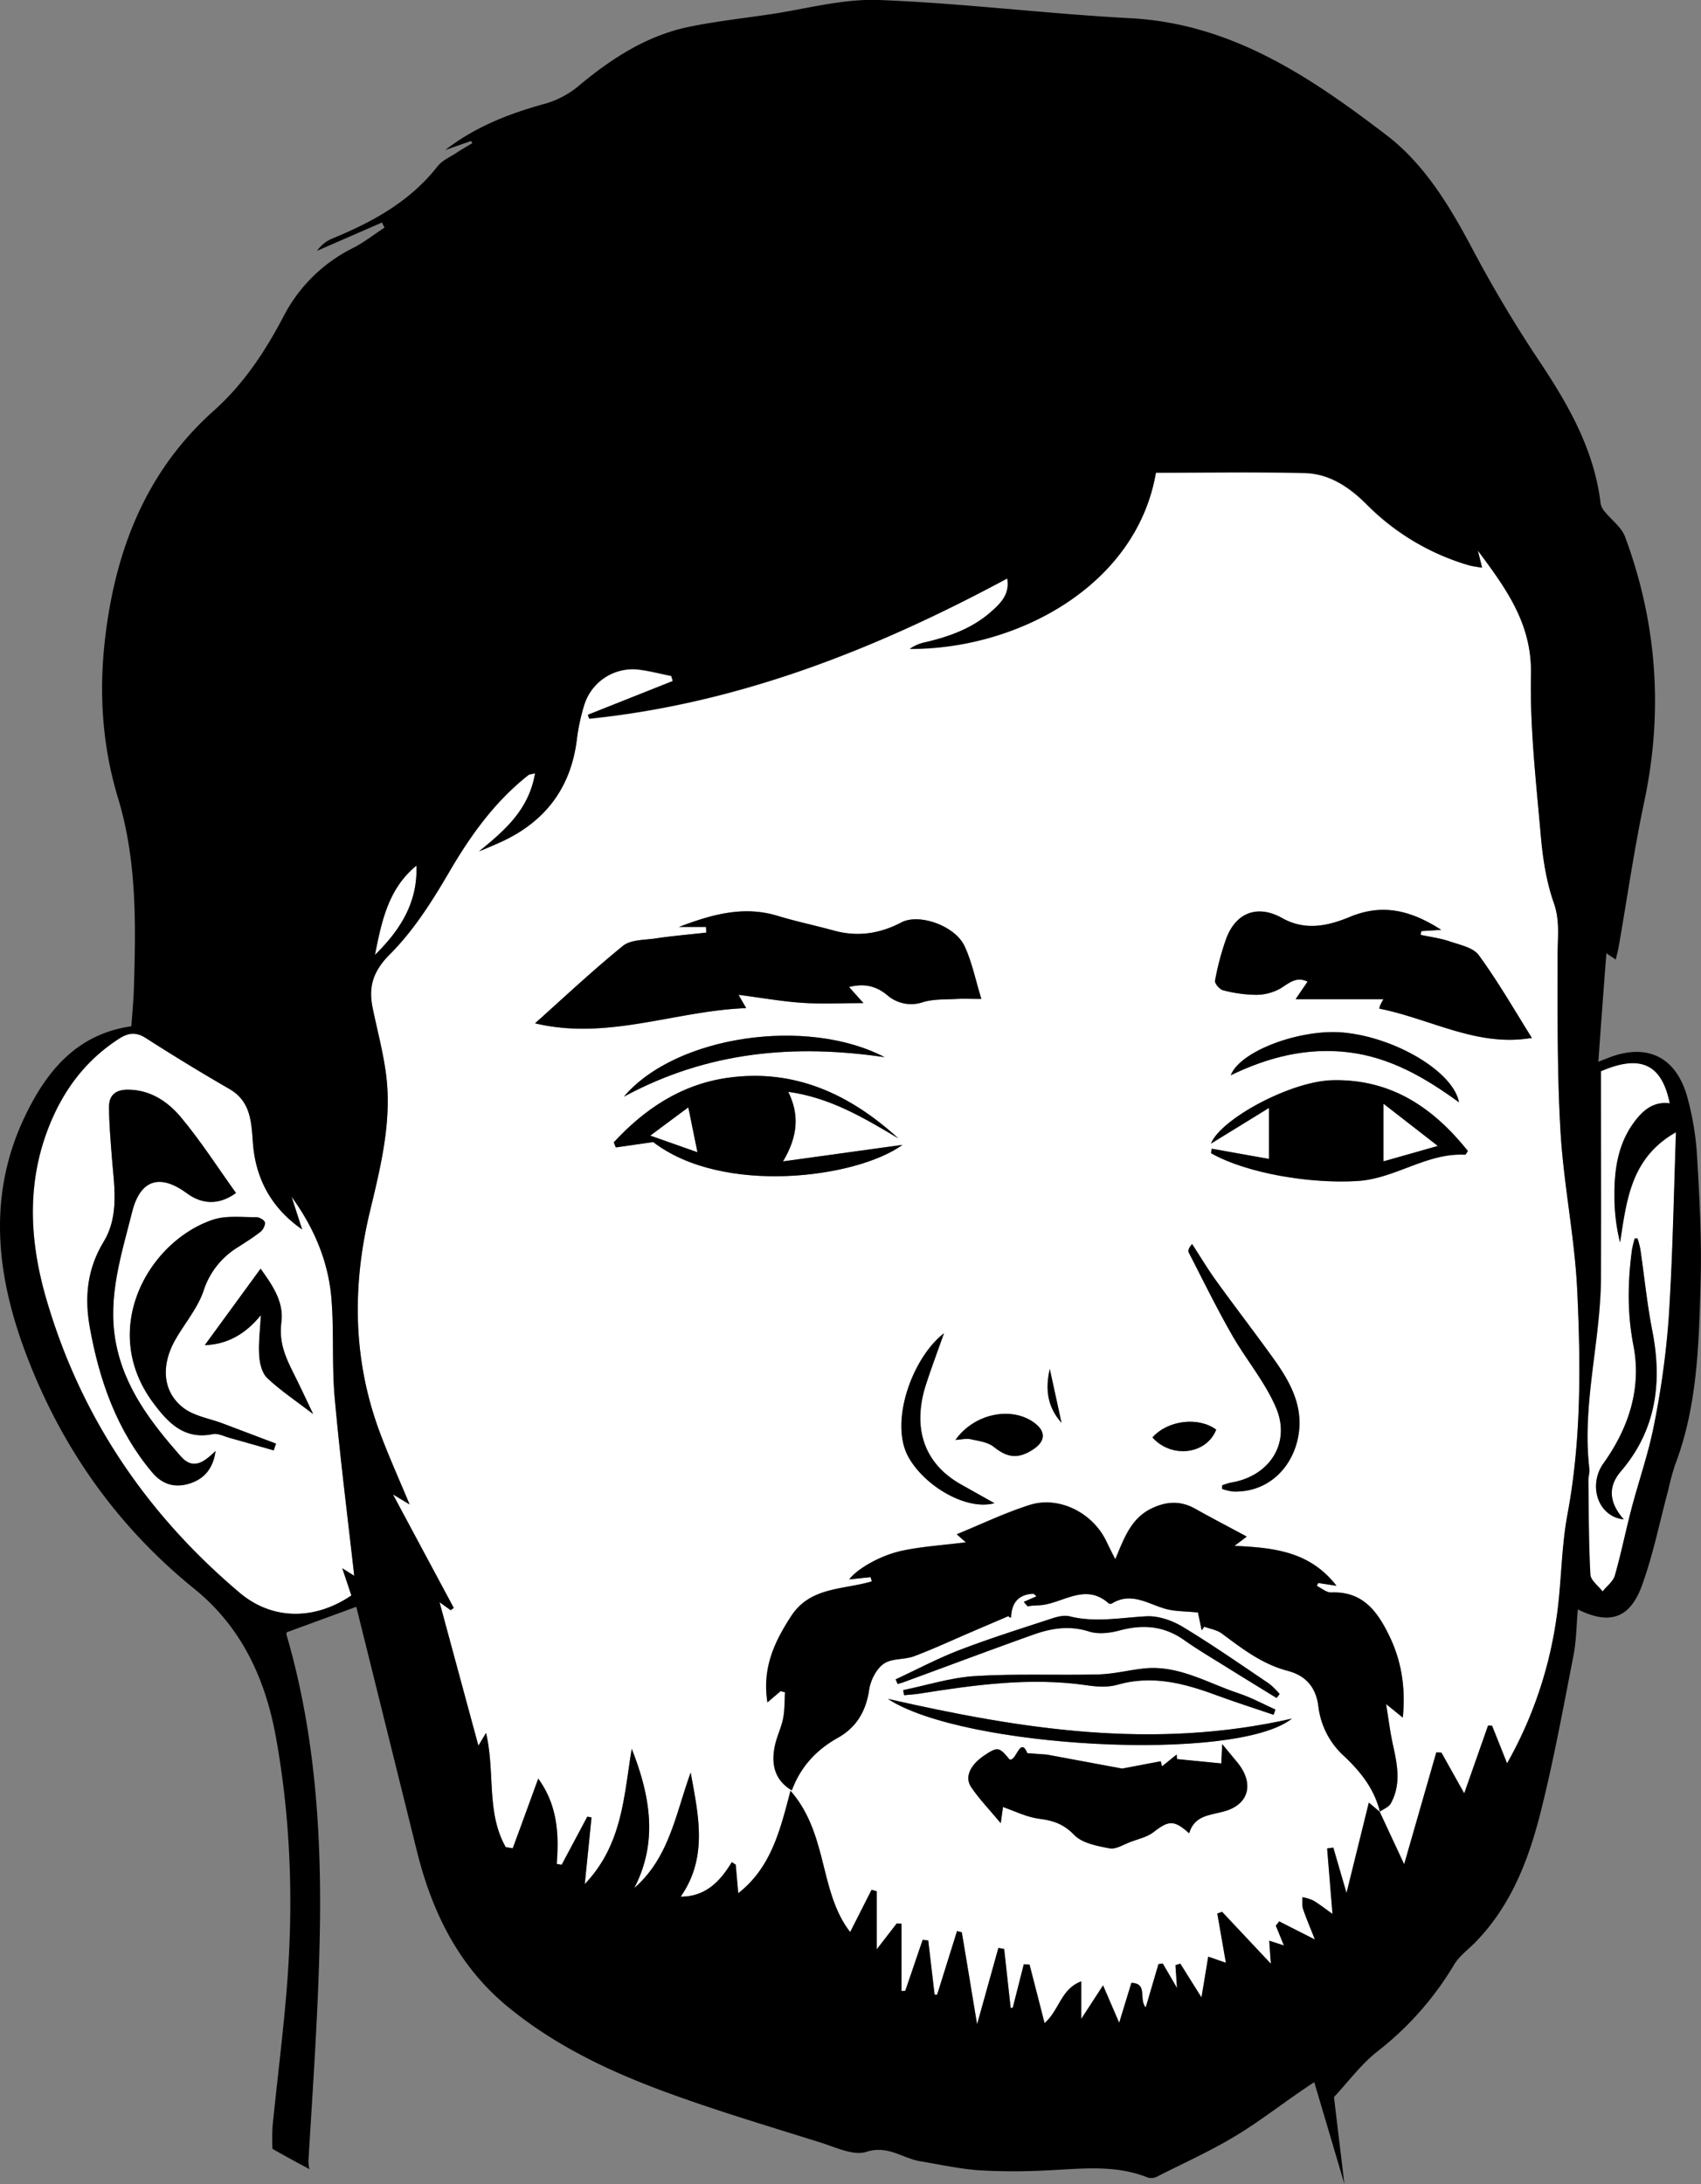 <svg xmlns="http://www.w3.org/2000/svg" viewBox="0 0 667.23 856.85"><rect x="0" y="0" width="667.23" height="856.85" fill="#808080" stroke="none"/><defs><style>.cls-1{fill:#fff;}</style></defs><title>Kratinjay</title><g id="Layer_2" data-name="Layer 2"><g id="Kratinjay"><path class="cls-1" d="M618.69,506.18c-1-20.78-5.32-41.38-6.54-62.16-1.37-23.17-1.15-46.45-1.14-69.68,0-6.8.94-13.21-1.5-20.14-3-8.47-4.37-17.71-5.14-26.74-1.83-21-4.27-42-3.82-63,.42-20-10.06-33.93-20.84-48.47.49,1.95,1,3.89,1.66,6.73-2.25-.42-3.83-.58-5.35-1a93.28,93.28,0,0,1-40.19-23.95c-6.7-6.66-14.44-11.84-24-12.09-19.45-.49-38.92-.14-58.47-.14-7.59,44.22-54.22,69.29-96.54,69.11a16.07,16.07,0,0,1,5.29-2.41c9.64-2.2,18.86-5.4,26.41-12,3.79-3.33,7.64-7,6.51-13.21-51.69,27.8-105.34,49-163.93,55-.19-.5-.39-1-.58-1.51l33.33-13.26-.61-2c-4.34-.86-8.63-2-13-2.52a19.94,19.94,0,0,0-21.15,14,79.13,79.13,0,0,0-2.91,13.7c-2.42,19-12.56,32.13-29.83,40-2.82,1.28-5.69,2.45-8.54,3.67,10.22-8.27,19.63-16.41,22-30.65-1.44.37-2.16.36-2.61.71C194,314.57,184.45,327.91,176,342.46c-6.58,11.3-13.82,22.69-23,31.86-6.71,6.73-8.54,12.81-6.82,21.21,1.93,9.35,4.54,18.65,5.49,28.11,1.77,17.65-2.52,34.75-6.6,51.76-7,29.37-6.66,58.33,4,86.79,3.53,9.41,7.68,18.59,11.58,28l-6.53-3.92L178,630.76l-1.2.92-4.37-3.14c5.13,18.95,10.35,38.21,15.24,56.28.33-.58,1.48-2.51,3-5,3.63,15.58,0,31.25,7.72,44.8.92.14,1.84.3,2.75.46,3.24-8.88,6.47-17.77,10-27.33,7.52,10.32,8.18,21.67,7.25,33.44l1.93.37,10.06-18.88,1.66.29c-.84,8.29-1.69,16.56-2.65,26.15,14.88-15.59,15.33-34.73,18.43-53.07,7.12,18.2,10.46,36.25,1,54.6,13.75-11.89,16.28-29.34,22.12-45.29,3,16.67,6.89,33.14-3.92,48.69,9.73,0,15.43-5.88,20.07-13.52l1.53,1c.3,3.41.62,6.82,1,11.2,12.8-10,16.35-24.34,20.49-40.19,14.87,17,11.14,39.61,23.41,55.42l8.4-16.58,2,.59v22.8l7.87-10.19,1.86.13V781l1.48-.07q3.39-10,6.82-20l2.18.22q1.25,10.61,2.49,21.24l1,.07,7.82-25,1.86.5c2,11.79,3.92,23.59,6,36.12,2.91-10.42,5.63-20.22,8.36-30l2.26.43q1.28,11.58,2.56,23.17l.82-.16,4.32-17,2.26.12c1.93,7.52,3.86,15,5.88,22.94,5.79-5,6.46-13.47,14.41-16.37v14.7l8.54-13.13c2.42,5.62,4.16,9.68,6.33,14.68l4.83-15.63c6.54.13,2.78,6.37,5.63,9.63,1.79-6.08,3.37-11.53,5-17l1.67-.23c1.79,3.08,3.57,6.15,5.61,9.64-.23-3.37-.42-6.21-.61-9l1.89-.58c2.68,4.28,5.36,8.54,8.31,13.24,1-5.76,1.77-10.65,2.65-16l6.93,2.42c-1.24-7.12-2.31-13.23-3.37-19.34l1.86-.66,19.16,20.39c-.32-4.34-.48-6.7-.65-9.06l5.76,1.87c-1.07-2.58-2.12-5.19-3.18-7.78l1.33-1.66c4.44,2.26,8.89,4.51,14,7.1-1.79-4.55-3.39-8.23-4.65-12-.48-1.4-.2-3.05-.26-4.6a17.91,17.91,0,0,1,4.27,1.31c2.48,1.5,4.78,3.31,7.54,5.27-.73-9-1.43-17.33-2.1-25.71l2.41-.33c1.61,5.59,3.24,11.17,5.19,17.82,3.11-12.58,5.92-24,8.76-35.46l4.24,3.59,9.61,20.6,12.61-43.9,2,.09,8.95,16q4.69-13.36,9.35-26.6l1.56.06c1.87,4.68,3.75,9.37,5.89,14.77a161.75,161.75,0,0,0,19.22-55.81c2.18-13.82,1.9-28.05,4.47-41.77C620.28,564.94,620.08,535.53,618.69,506.18ZM467.6,488c3.14,4.81,6.1,9.77,9.47,14.44,7.33,10.16,15,20.12,22.29,30.27,6.05,8.36,11.25,17.28,10.26,28.08-1.25,13.47-11.3,24.93-26.11,24.28a22.59,22.59,0,0,1-4.14-1c0-.48,0-1,0-1.41a23.11,23.11,0,0,1,3.43-1.1c15.06-2.42,23.7-15.36,17.77-29.35-4.34-10.22-11.86-19-17.41-28.79-6-10.5-11.31-21.37-16.84-32.13C465.91,490.62,466.32,489.49,467.6,488ZM477,560.82c-3.78,9.74-17.49,11.43-25,3.05C458,557.12,470.11,555.63,477,560.82ZM411.78,537c1.48,6.8,3,13.62,4.61,21.14C410.54,551.6,410.09,544.44,411.78,537Zm-6.63,20.73c5.2,3.52,5.19,7.54,0,10.92-5.92,3.83-10.12,3.13-15.36-1.1-2.33-1.87-6-2.31-9.11-3-1.63-.36-3.43.14-5.86.29C382,554.64,396.22,551.67,405.15,557.72Zm-28.07,24.63c4.21,2.35,8.39,4.71,13,7.28-10.92,3-27.35-6.61-33.75-18.13-7.49-13.49,1.43-38.79,14-48.54-2.72,7.69-5,13.76-7,19.91C357.9,559.22,361.74,573.8,377.08,582.35ZM209.89,401.44c11.07-9.87,22.41-20.58,34.48-30.37,3-2.46,8.37-2.28,12.71-2.91,6.63-1,13.3-1.54,20-2.29,0-.75-.07-1.5-.12-2.25H266.32c12.58-4.78,25.17-8.47,38.66-4.37,7.32,2.23,14.84,3.79,22.23,5.82,9.28,2.55,18,1.17,26.4-3.24,6.9-3.62,21,1.28,24.75,9.32,2.9,6.21,4.25,13.13,6.58,20.71-4.24,0-6.89-.13-9.52,0-4.45.26-9.11,0-13.29,1.22a14.26,14.26,0,0,1-14.24-2.82c-4.12-3.34-8.72-4.65-14.83-3.07l5.63,6.3c-8.75,0-16.43.4-24-.1-7.78-.52-15.49-1.9-25-3.14l3,5.22C264.92,396.51,238.32,408.26,209.89,401.44ZM347,414.7c-35.14-5.14-69.11-2.44-102.3,15.5C265.15,406.14,316.68,398.83,347,414.7ZM256.22,448l-14.67,2.13-.78-2c12.13-13.16,26.6-22.81,44.83-25.33,26.18-3.63,47.85,6.53,66.77,23.77-13.33-7.92-26.66-16-43.16-18.24,4.48,9.16,3.67,17.62-2.07,27.28L354,449.1C336,462.16,283.48,469,256.22,448ZM480.11,710.61c-5.68,1.56-11.58,1.56-13.66,8.56-6-5.36-8.05-5-14-.42-2.48,1.95-6,2.67-9,3.82-2.71,1-5.71,3-8.21,2.52-4.87-.92-10.75-2-13.9-5.27-4.12-4.28-8.2-5.63-13.67-6.33-4.94-.63-9.64-3.05-14.24-4.61-.1.76-.39,2.82-.88,6.34-4.61-5.55-8.53-9.57-11.61-14.16-2.69-4-.33-8.78,5.37-12.56,5-3.31,5.69-3.18,9.67,1.71,2.71.94,4.15-9.31,7-2.49l7.65.56,29.54,5.49,15.13-2.88c.17.68.33,1.37.49,2l5.75-4.63c0,.59.09,1.18.14,1.77l17.38,1.71c.09-1.77.17-3.73.35-7.58,2.78,3.36,4.32,5.22,5.85,7.07C492,699.43,490.14,707.86,480.11,710.61ZM348.26,666.42c51.8,11.77,103.76,20.19,158.49,7.75C484.93,691.55,377.69,685.79,348.26,666.42Zm132.3-12.81c-5.4-3.37-10.91-6.61-16.11-10.29-7.94-5.62-16.31-6.18-25.48-3.69-3.73,1-8.24,1.48-11.8.36-7.67-2.45-14.8-1.28-21.87,1.25-17,6.07-33.93,12.42-50.91,18.66-.73.26-1.51.46-2.26.69l-.82-1.83c8.39-3.89,16.58-8.26,25.2-11.56,11.89-4.55,24-8.37,36.15-12.35,2.18-.71,4.77-1.35,6.87-.84,10.12,2.56,20.07.52,30.16,0,4.67-.23,10,1.6,14.14,4.08,11.61,7,22.75,14.78,34,22.35a31.33,31.33,0,0,1,4.12,4.06l-1.21,1.56C494,661.93,487.27,657.81,480.57,653.61Zm19.7,17-.69,2.06c-7.56-2.58-15.2-5-22.69-7.77-12.55-4.64-25.09-7.91-38.62-4-3.72,1.07-8.08.76-12,.19-22.06-3.2-43.77-.17-65.47,3.26-2,.32-4.09.43-6.14.63l-.39-2c9.39-1.92,18.7-4.93,28.17-5.5,16.11-1,32.31-.23,48.46-.65,5.89-.16,11.76-1.67,17.65-2.32,13.66-1.51,25.11,5.69,37.33,9.74C490.81,665.9,495.47,668.45,500.27,670.6Zm50,3.1-6.54-5.3c1,6.31,1.63,11.21,2.68,16,1.71,7.8,3.29,15.56-.85,23a2.7,2.7,0,0,1-.29.42,3.16,3.16,0,0,1-.29.33,16.68,16.68,0,0,1-3.14,2.06l-.58.37h0c-.24-1-.52-1.89-.84-2.8,0-.14-.09-.29-.14-.43q-.32-.91-.69-1.77c-.17-.45-.37-.89-.58-1.33s-.37-.81-.58-1.2l-.26-.5q-.76-1.4-1.6-2.77l-.78-1.17-.73-1-.75-1c-.26-.33-.52-.66-.79-1s-.45-.58-.69-.85l-.73-.85c-.45-.5-.91-1-1.37-1.51s-1.2-1.25-1.82-1.87c-.85-.84-1.71-1.67-2.61-2.49a31.27,31.27,0,0,1-9.12-18.14c-.91-8.54-5.5-12.72-12.13-14.47-10.1-2.67-17.81-8.7-25.84-14.65-1.9-1.41-4.55-1.8-6.87-2.67l-1,1.43c-.62-2.94-1.22-5.88-1.46-7-5-.5-8.92-.4-12.51-1.37-7-1.89-13.57-6.87-21.24-2.18a1.34,1.34,0,0,1-1.24,0c-9.65-8.66-18.82.81-28.23.76a34.3,34.3,0,0,0-3.65.36l-1.46-1.74,5-2.19c-.79-.63-1.07-1-1.31-1-5.66.27-8.39,3.41-8.65,8.93,0,.4-.26.78-1.07-.16l-13,5.56c-8,3.41-15.82,7.07-23.92,10.14-3.86,1.47-8.89.76-12,3-2.93,2-5.17,6.48-5.72,10.17-1.25,8.44-5,14.8-12.33,18.89-8.46,4.73-14.61,11.44-18,20.6-6.3-3.75-8.43-9.7-6.56-17.94.81-3.52,2.48-6.84,3.16-10.37.65-3.3.52-6.77.73-10.16l-1.73-.48L301,667.76c-2.13-13.47,2.74-23.76,9.35-33.9,7.52-11.53,20.53-10.23,31.6-13.57-.16-.55-.33-1.1-.49-1.66l-8.37.88c3-4,12.09-9.47,21.05-11.31,7.88-1.63,16-2.13,24.67-3.23-1.41-1.25-2.56-2.29-3.56-3.16,9.55-3.9,18.83-8.39,28.56-11.48,11.63-3.7,24.91,3.11,30.19,14.35,1,2.06,2,4.08,3.44,6.93,3.49-8.29,6.17-16.09,14.37-20,5.86-2.78,11.35-3,17.06.22,6.53,3.66,13.18,7.12,20.16,10.88l-4.81,3.63c15.17.75,29.39,2,40,15.65l-7.19-1.08c-.17.39-.36.76-.53,1.15,1.89.91,3.82,2.65,5.66,2.58,12.39-.53,18.16,7.46,22.8,17.07S551.45,661.68,550.28,673.7ZM574.76,453c-15.07-.84-27.36,9.37-42.16,10.3-18.26,1.17-43.39-2.93-57.51-10.89.09-.59.17-1.18.24-1.77l22.46,4v-20c-7.64,4.71-14.84,9.14-22.75,14,3.7-9.6,31.33-24.57,47.85-24.88,23-.43,39.35,10.88,52.92,27.81C575.24,452.36,575,453,574.76,453Zm-92-31.22c3.7-9.64,27.55-18.29,44.15-16.76,20.29,1.89,43.1,15.26,45.39,27.39-13.41-9.77-27.12-17.68-43.34-19.63S497.76,414.55,482.79,421.79Zm117.88-14.61c-21.25,3.62-39.5-7.51-59.58-11.5a0,0,0,0,1,0,0,5.35,5.35,0,0,1,.29-1.27,25.51,25.51,0,0,1,1.3-2.45H508.22c1.8-2.67,3.13-4.6,4.68-6.89-4.5-2.16-7.26.62-10.65,2.68a19.52,19.52,0,0,1-9.6,2.49,53,53,0,0,1-12.9-1.79c-1.34-.32-3.36-2.69-3.16-3.75A105.44,105.44,0,0,1,481,368.17c3.88-10.37,12.48-13.39,22-8,9,5,17.94,3.07,26.54-.52,12.38-5.14,23.47-2.81,35.75,5.12l-7.8.49-.3,1.47c3.79.82,7.68,1.3,11.33,2.54,4,1.4,9.31,2.42,11.51,5.45,7.48,10.26,13.85,21.31,20.59,32.1C600.91,407.2,600.57,408,600.67,407.17Z"/><path class="cls-1" d="M139,618.17c-2.58-23.07-5.56-46.45-7.67-69.91-1.15-12.91-.22-26-1.28-38.9-1.21-14.58-6.89-27.84-15.63-39.87,1.38,4.27,2.75,8.53,4.14,12.8-12.07-8.39-18.29-19.91-19.32-34.14-.61-8.14-.84-16.17-9.28-21-11.05-6.37-21.93-13-32.68-19.91-3.83-2.46-6.83-2.13-10.45.17-13.65,8.75-22.59,21.14-28.18,36.05-8.2,21.84-6.84,44-.52,65.85,13.4,46.27,39.26,84.6,76,115.56,12.74,10.73,29.37,10.78,43.75,1-1-3-2-6-3.56-10.63ZM74.56,581.9c-6,1.95-10.94.39-14.9-4.34-13.83-16.48-20.69-36-24.42-56.79-2.13-11.89-1.1-22.91,5.45-33.73,6.4-10.58,3.92-22.74,3.08-34.42-.45-6.14-1-12.31-1-18.47,0-4.63,2.71-6.74,7.45-6.7,8.88.06,15.69,4.74,20.84,10.92,7.8,9.35,14.41,19.7,21.51,29.6-6.63,4.83-13.3,4.52-19.24.13-10.52-7.75-18.29-5.52-21.53,7.42-4.16,16.63-9.67,33.24-6.4,50.91,3.31,18,13.95,31.74,25.56,44.9,5,5.69,9.34,1.87,13.6-2.13C83.66,575.57,80.57,579.92,74.56,581.9Zm32.8-13c-5.72-1.61-11.43-3.27-17.16-4.86-2.25-.62-4.7-1.93-6.76-1.51-11.27,2.32-17.68-4.67-23.31-12.25C38.58,521.4,58.37,486.9,83.5,478.47c5.2-1.74,11.3-1,17-1,1.18,0,3.18,1.1,3.39,2,.26,1.1-.69,2.94-1.7,3.73-2.82,2.23-5.91,4.14-8.93,6.1a31.18,31.18,0,0,0-13.39,17C77.59,513,72.75,518.76,69.09,525c-6,10.2-5.52,20.73,2.74,27.18,4.25,3.33,10.39,4.25,15.68,6.25l20.76,7.87Zm-2.52-28.36c-2.1-2-3-6-3.14-9.12-.32-5.16.37-10.37.63-15.56-6.14,7.59-13.34,11.47-22,11.77l21.9-30c4,5.71,9.25,12.55,8.16,21.05-1,7.42,1.38,13.29,4.45,19.39,2.72,5.4,5.27,10.89,8,16.63C116.44,549.8,110.21,545.65,104.84,540.59Z"/><path class="cls-1" d="M635.54,487.38a74.62,74.62,0,0,1-2.2-18.2c-.07-10.14,1.33-20.06,7.42-28.53,3.4-4.73,7.61-8.7,14.28-7.81-3.14-15.37-11.47-19.34-27-12.59,0,26.89.09,53.92,0,81-.12,25.09-7.56,49.74-4.54,75,.17,1.44-.43,3-.4,4.42.16,12.33.13,24.67.79,37,.13,2.31,3.13,4.44,4.8,6.64,1.64-2.06,4.12-3.86,4.8-6.2,2.51-8.72,4.28-17.64,6.58-26.41,2.85-10.89,6.64-21.58,8.78-32.61a337,337,0,0,0,5.76-41.7c1.58-24.18,2-48.43,2.94-73.21C639.73,454.18,638.13,470.8,635.54,487.38Zm.24,89.81c-5.26,6.15-4.52,12.38,1.15,18.83-10.32-1.12-14-13.52-8-21.94,9.94-13.9,15.06-29.51,11.8-46.28-2.48-12.67-2.25-24.93-.61-37.43a43,43,0,0,1,1.11-4.57l1.1,0a35.06,35.06,0,0,1,1.1,4.09c1.57,10.69,2.62,21.48,4.7,32.09C652.08,542.32,649.63,561,635.78,577.19Z"/><path class="cls-1" d="M163.33,339.59c.59,14.52-6.46,25.4-16.26,35C149.67,361.6,152.23,348.62,163.33,339.59Z"/><path d="M541.34,710.89c-2.3-9.43-7.88-16.27-15-22.87a31.18,31.18,0,0,1-9.11-18.14c-.91-8.55-5.52-12.72-12.13-14.47-10.1-2.66-17.82-8.7-25.84-14.65-1.9-1.41-4.56-1.8-6.87-2.66l-1,1.43-1.46-7c-5-.51-8.91-.41-12.5-1.37-7-1.89-13.58-6.87-21.25-2.17a1.34,1.34,0,0,1-1.23,0c-9.66-8.66-18.82.8-28.24.76a34.53,34.53,0,0,0-3.64.36l-1.46-1.74,5-2.19c-.8-.63-1.07-1-1.32-1-5.66.28-8.38,3.42-8.65,8.94,0,.4-.25.78-1.06-.16l-13,5.57c-8,3.41-15.83,7.07-23.92,10.14-3.87,1.47-8.89.76-12,3-2.92,2-5.17,6.49-5.71,10.17-1.25,8.44-5,14.79-12.33,18.89-8.47,4.72-14.62,11.44-18,20.6-6.29-3.74-8.42-9.69-6.55-17.94.8-3.51,2.47-6.84,3.15-10.36.64-3.31.52-6.77.73-10.17l-1.73-.46-5.18,4.41c-2.14-13.46,2.74-23.76,9.35-33.9,7.51-11.52,20.53-10.23,31.59-13.57l-.48-1.65-8.37.87c3-4,12.1-9.46,21.06-11.31,7.87-1.62,16-2.13,24.67-3.22l-3.56-3.16c9.54-3.9,18.83-8.38,28.56-11.48,11.62-3.71,24.92,3.12,30.18,14.36,1,2.06,2,4.07,3.45,6.93,3.48-8.29,6.16-16.1,14.36-20,5.87-2.78,11.35-3,17.06.22,6.53,3.67,13.18,7.12,20.15,10.88l-4.81,3.64c15.18.75,29.39,2,40,15.65l-7.18-1.09-.54,1.15c1.89.9,3.82,2.65,5.66,2.57,12.4-.53,18.16,7.47,22.81,17.08s6.42,19.95,5.26,32l-6.55-5.3c1,6.3,1.62,11.21,2.68,16,1.72,7.79,3.28,15.56-.86,23-.81,1.46-2.92,2.2-4.43,3.27Z"/><path d="M276.93,363.62H266.32c12.59-4.79,25.17-8.48,38.66-4.37,7.32,2.23,14.84,3.79,22.23,5.82,9.28,2.55,18,1.16,26.39-3.25,6.91-3.61,21,1.28,24.76,9.32,2.89,6.21,4.25,13.14,6.59,20.71-4.24,0-6.89-.13-9.53,0-4.45.26-9.1,0-13.29,1.24a14.31,14.31,0,0,1-14.24-2.83c-4.11-3.34-8.71-4.66-14.83-3.08l5.64,6.31c-8.75,0-16.43.39-24-.11-7.77-.51-15.49-1.91-25-3.14l3,5.23c-27.81,1-54.41,12.76-82.84,5.94,11.06-9.87,22.41-20.57,34.49-30.37,3-2.46,8.37-2.28,12.71-2.91,6.62-1,13.3-1.55,19.95-2.3Z"/><path d="M565.34,364.75l-7.81.5-.29,1.46c3.78.82,7.68,1.3,11.32,2.54,4.05,1.39,9.31,2.41,11.52,5.44,7.48,10.25,13.86,21.32,20.6,32.11.25.39-.1,1.16,0,.37-21.25,3.62-39.5-7.51-59.59-11.5a4.42,4.42,0,0,1,.29-1.26,23.26,23.26,0,0,1,1.29-2.45H508.21l4.69-6.89c-4.49-2.16-7.26.62-10.65,2.68a19.54,19.54,0,0,1-9.59,2.5,53.44,53.44,0,0,1-12.9-1.79c-1.34-.32-3.36-2.69-3.15-3.74A106,106,0,0,1,481,368.17c3.88-10.38,12.49-13.38,22-8,9,5.05,17.94,3.07,26.54-.51C542,354.5,553.07,356.83,565.34,364.75Z"/><path d="M403,687.72l7.66.56,29.53,5.49,15.13-2.88.49,2,5.75-4.63.13,1.78,17.38,1.71.35-7.58,5.85,7.07c6.76,8.14,4.88,16.57-5.15,19.32-5.68,1.55-11.59,1.55-13.66,8.57-6-5.36-8.07-5.05-14-.43-2.49,1.94-6,2.67-9,3.82-2.72,1-5.71,3-8.21,2.52-4.88-.91-10.76-2-13.9-5.27-4.13-4.28-8.21-5.63-13.69-6.33-4.93-.63-9.63-3-14.23-4.6l-.88,6.34c-4.61-5.54-8.53-9.57-11.61-14.16-2.69-4-.33-8.78,5.38-12.57,5-3.31,5.69-3.18,9.67,1.72C398.66,691.14,400.1,680.9,403,687.72Z"/><path d="M522.9,423.72C506.37,424,478.75,439,475,448.6c7.91-4.88,15.12-9.31,22.75-14v20l-22.46-4c-.07.59-.16,1.18-.24,1.77,14.12,8,39.25,12.06,57.51,10.89,14.8-.94,27.09-11.14,42.16-10.3.22,0,.48-.65,1.07-1.48C562.25,434.59,545.87,423.28,522.9,423.72Zm19.83,31.79V433.05l21.17,16.44Z"/><path d="M307.14,455.57c5.75-9.65,6.56-18.11,2.07-27.28,16.5,2.28,29.83,10.32,43.16,18.24-18.92-17.25-40.59-27.41-66.77-23.77-18.23,2.52-32.69,12.18-44.83,25.33l.78,2L256.22,448C283.48,469,336,462.16,354,449.1Zm-52-10.12,14.8-11c1.24,6,2.33,11.41,3.56,17.45Z"/><path d="M479.34,582.7a23.63,23.63,0,0,1,3.43-1.09c15.05-2.42,23.7-15.36,17.77-29.35-4.33-10.21-11.86-19-17.4-28.79-6-10.51-11.32-21.37-16.85-32.13-.37-.73,0-1.85,1.32-3.34,3.14,4.82,6.1,9.78,9.46,14.44,7.33,10.16,15,20.11,22.3,30.27,6,8.37,11.25,17.28,10.25,28.08-1.25,13.47-11.29,24.92-26.1,24.28a22.25,22.25,0,0,1-4.14-1Z"/><path d="M348.27,666.42c51.8,11.77,103.75,20.19,158.48,7.75C484.94,691.55,377.69,685.79,348.27,666.42Z"/><path d="M351.31,658.77c8.39-3.89,16.59-8.26,25.21-11.56,11.88-4.55,24.05-8.37,36.15-12.34,2.17-.71,4.77-1.36,6.87-.83,10.12,2.55,20.08.51,30.15,0,4.67-.24,10,1.6,14.14,4.07,11.61,7,22.76,14.78,34,22.36a30.32,30.32,0,0,1,4.12,4.06l-1.21,1.55c-6.74-4.15-13.49-8.27-20.2-12.46-5.4-3.37-10.9-6.62-16.1-10.29-7.95-5.62-16.31-6.19-25.49-3.69-3.73,1-8.24,1.49-11.8.35-7.66-2.44-14.8-1.27-21.87,1.25-17,6.07-33.94,12.43-50.9,18.66-.74.27-1.51.46-2.27.69Z"/><path d="M482.79,421.79c3.69-9.64,27.55-18.29,44.14-16.75,20.3,1.88,43.1,15.26,45.39,27.39-13.41-9.78-27.12-17.68-43.34-19.63C512.91,410.86,497.76,414.56,482.79,421.79Z"/><path d="M499.58,672.67c-7.57-2.58-15.2-5-22.7-7.78-12.55-4.63-25.08-7.9-38.6-4-3.73,1.08-8.08.77-12,.19-22.06-3.19-43.77-.18-65.48,3.26-2,.32-4.09.43-6.14.64l-.38-2c9.38-1.91,18.7-4.92,28.17-5.5,16.1-1,32.3-.24,48.45-.65,5.9-.15,11.76-1.67,17.66-2.32,13.65-1.51,25.1,5.7,37.32,9.75,5,1.65,9.62,4.2,14.41,6.35Z"/><path d="M347,414.7c-35.14-5.14-69.11-2.44-102.3,15.51C265.16,406.13,316.69,398.83,347,414.7Z"/><path d="M370.27,523c-2.73,7.69-5,13.75-7,19.91-5.33,16.36-1.5,30.93,13.85,39.49,4.2,2.34,8.38,4.71,12.95,7.27-10.92,3-27.34-6.6-33.75-18.13C348.79,558,357.71,532.71,370.27,523Z"/><path d="M374.78,564.84c7.25-10.21,21.44-13.17,30.38-7.12,5.2,3.52,5.19,7.54,0,10.92-5.93,3.83-10.12,3.14-15.37-1.09-2.34-1.88-6-2.3-9.11-3C379,564.2,377.21,564.69,374.78,564.84Z"/><path d="M452.08,563.88c5.93-6.76,18-8.25,25-3.07C473.26,570.56,459.55,572.24,452.08,563.88Z"/><path d="M411.78,537l4.61,21.14C410.54,551.59,410.09,544.44,411.78,537Z"/><path d="M84.57,569.19c-.91,6.38-4,10.74-10,12.7s-10.94.39-14.91-4.34c-13.83-16.47-20.68-36-24.42-56.78-2.13-11.88-1.1-22.91,5.44-33.72,6.4-10.59,3.93-22.75,3.09-34.42-.45-6.15-1-12.31-1-18.47,0-4.64,2.71-6.75,7.45-6.71,8.88.07,15.69,4.75,20.83,10.93,7.8,9.36,14.41,19.7,21.52,29.6-6.63,4.83-13.3,4.52-19.25.13C62.8,460.34,55,462.58,51.8,475.52c-4.17,16.63-9.67,33.24-6.41,50.9,3.32,18,14,31.75,25.56,44.91C76,577,80.3,573.19,84.57,569.19Z"/><path d="M107.36,568.95c-5.72-1.62-11.43-3.27-17.16-4.85-2.25-.62-4.7-1.94-6.77-1.51-11.26,2.31-17.67-4.67-23.31-12.25C38.58,521.4,58.36,486.9,83.5,478.47c5.2-1.74,11.3-.94,17-1,1.19,0,3.18,1.09,3.39,2,.25,1.09-.7,2.94-1.71,3.73-2.82,2.23-5.91,4.13-8.94,6.09a31.21,31.21,0,0,0-13.38,17C77.6,513,72.74,518.76,69.08,525c-6,10.2-5.51,20.73,2.74,27.18,4.26,3.33,10.4,4.24,15.69,6.25l20.76,7.86Z"/><path d="M102.33,515.9c-6.14,7.6-13.35,11.48-22,11.78l21.89-30c4,5.7,9.26,12.54,8.15,21-1,7.43,1.39,13.28,4.47,19.39,2.72,5.41,5.27,10.9,8,16.63-6.47-5-12.7-9.1-18.06-14.16-2.1-2-3-6-3.15-9.13C101.38,526.31,102.07,521.09,102.33,515.9Z"/><path d="M642.32,485.84a35.13,35.13,0,0,1,1.1,4.09c1.57,10.7,2.63,21.49,4.7,32.08,4,20.31,1.51,39-12.33,55.17-5.26,6.16-4.52,12.38,1.15,18.84-10.31-1.13-14-13.52-8-21.94,9.94-13.9,15.05-29.51,11.79-46.28-2.47-12.67-2.24-24.93-.59-37.43a42.88,42.88,0,0,1,1.1-4.58Z"/><path class="cls-1" d="M542.73,433.05l21.16,16.45-21.16,6Z"/><path class="cls-1" d="M273.53,451.94l-18.35-6.48,14.79-11Z"/><path d="M665.74,454.36a112.87,112.87,0,0,0-4-24.42c-4.55-15.76-16.18-20.92-31.28-14.81l-3.5,1.37C628,402,629,388.39,630.12,373.95l3.67,2.46c.42-1.79.88-3.39,1.15-5,3.33-19,6.05-38.2,10.06-57.09q11.22-53.1-7.55-103.75c-1.38-3.75-5.29-6.54-7.94-9.84a6.74,6.74,0,0,1-1.63-3.05c-2.49-21.18-12.64-38.9-24.24-56.27a502.7,502.7,0,0,1-26.09-43.8c-8.89-16.76-18.77-33.2-33.67-44.58C514.07,30.25,483.1,9.23,443.35,7.14,410.42,5.41,377.6,1.24,344.68,0c-14.42-.53-29,3.65-43.54,5.75-10.1,1.46-20.26,2.64-30.26,4.64-17.19,3.44-31.33,12.74-44.55,23.85a36.09,36.09,0,0,1-13.2,6.63c-13.8,3.83-26.89,9-38.5,18l10.14-3.56.52.84c-2,1.2-4,2.33-5.92,3.6-2.64,1.76-5.85,3.11-7.74,5.5C160.74,79.15,146,87.15,130.14,93.66a13.9,13.9,0,0,0-5.79,4.74l25.48-11.11,1,2c-4.15,2.71-8.1,5.85-12.51,8.07a61.44,61.44,0,0,0-27.23,27c-7.2,13.69-15.59,26.37-27.25,36.77C60.33,182.12,48,208.91,42.75,239.77c-4.24,24.86-3.79,49.09,3.56,73.33s7,49.21,6.22,74.18c-.16,5.09-.63,10.16-1,15.3C30,405.65,18.14,420.33,9.67,438.13c-14.73,31-11.08,62.3.61,93.18,13.79,36.41,35.55,67.33,65.91,91.92,18.59,15,27.87,35.36,32,58,6.05,33.3,7,67,4.14,100.7-1.47,17.38-3.66,34.68-5.4,52a86.32,86.32,0,0,0-.06,9q7.22,4.11,14.61,8a4,4,0,0,1-.22-.58,3.13,3.13,0,0,1-.1-.35,3,3,0,0,1-.07-.35.73.73,0,0,1,0-.17,1,1,0,0,1,0-.29c0-.17,0-.36-.06-.55a11.5,11.5,0,0,1,0-1.73c1.76-29.37,3.85-58.73,4.41-88.13.76-39.68-1.84-79.15-13.07-117.56a1.82,1.82,0,0,1,.13-.92l27.26-10q11.91,48,23.77,95.83c5.92,23.88,16.33,45.2,35.75,61.15,18.5,15.19,39.88,25.32,62.09,33.47,19.93,7.32,40.32,13.37,60.58,19.74,5.88,1.84,12.81,5.26,17.87,3.63,8.53-2.75,14.21,2.56,21.21,3.7,7.72,1.28,15.43,3,23.21,3.54a238.09,238.09,0,0,0,26.83,0c13.17-.59,26.35-2.32,39.12,2.81a4.92,4.92,0,0,0,3.63-.32c10.94-5.56,22.22-10.59,32.59-17.06,9.93-6.2,19.12-13.54,29.12-20l11.82,39.91-4.09-34.06c5.73-6.18,10.76-13,17.15-18a122.6,122.6,0,0,0,30-34c1.93-3.24,5.26-5.68,8-8.43,14.11-14.27,21.11-32.33,25.86-51.14,5.13-20.29,8.89-40.94,12.91-61.5,1.17-5.92,1.18-12.06,1.73-18.24,12.38,6.15,20.42,3.66,25.17-9.42,4.41-12.13,6.95-25,10.32-37.46A99,99,0,0,1,657,574.8c8.8-23,9.38-47.16,10.06-71.21C667.55,487.2,666.7,470.75,665.74,454.36ZM137.82,625.85c-14.38,9.77-31,9.73-43.75-1-36.71-31-62.58-69.29-76-115.56-6.33-21.86-7.68-44,.52-65.85,5.59-14.91,14.54-27.31,28.18-36.05,3.62-2.31,6.61-2.64,10.45-.17,10.75,6.87,21.63,13.54,32.68,19.91,8.44,4.86,8.67,12.88,9.28,21,1,14.22,7.25,25.75,19.32,34.14-1.38-4.27-2.75-8.53-4.14-12.8,8.75,12,14.42,25.29,15.63,39.87,1.07,12.91.13,26,1.28,38.9,2.1,23.46,5.09,46.84,7.67,69.91l-4.71-3C135.82,619.85,136.83,622.89,137.82,625.85Zm25.52-286.26c.58,14.52-6.47,25.4-16.27,35C149.68,361.6,152.23,348.63,163.34,339.58ZM614.82,594.15c-2.56,13.72-2.29,28-4.47,41.77a161.75,161.75,0,0,1-19.22,55.81c-2.15-5.4-4-10.09-5.89-14.77l-1.56-.06q-4.67,13.27-9.35,26.6l-8.95-16-2-.09-12.61,43.9-9.61-20.6-4.24-3.59c-2.84,11.48-5.65,22.88-8.76,35.46-1.95-6.66-3.57-12.23-5.19-17.82l-2.41.33c.68,8.37,1.37,16.73,2.1,25.71-2.75-2-5.06-3.78-7.54-5.27a17.91,17.91,0,0,0-4.27-1.31c.06,1.54-.22,3.2.26,4.6,1.27,3.78,2.87,7.45,4.65,12-5.12-2.59-9.57-4.84-14-7.1l-1.33,1.66c1.07,2.59,2.12,5.2,3.18,7.78l-5.76-1.87c.17,2.36.33,4.73.65,9.06l-19.16-20.39-1.86.66c1.07,6.11,2.13,12.22,3.37,19.34l-6.93-2.42c-.88,5.37-1.69,10.26-2.65,16-3-4.7-5.63-9-8.31-13.24l-1.89.58c.19,2.84.37,5.68.61,9-2-3.49-3.82-6.56-5.61-9.64l-1.67.23c-1.6,5.45-3.18,10.89-5,17-2.85-3.26.91-9.5-5.63-9.63L439,793.5c-2.16-5-3.9-9.06-6.33-14.68l-8.54,13.13v-14.7c-8,2.9-8.62,11.38-14.41,16.37-2-7.9-3.95-15.42-5.88-22.94l-2.26-.12-4.32,17-.82.16q-1.3-11.58-2.56-23.17l-2.26-.43c-2.72,9.78-5.45,19.58-8.36,30-2.09-12.54-4-24.34-6-36.12l-1.86-.5-7.82,25-1-.07q-1.23-10.61-2.49-21.24l-2.18-.22q-3.41,10-6.82,20l-1.48.07V754.62l-1.86-.13-7.87,10.19v-22.8l-2-.59-8.4,16.58c-12.28-15.81-8.54-38.37-23.41-55.42-4.14,15.85-7.69,30.17-20.49,40.19-.39-4.38-.71-7.78-1-11.2l-1.53-1C282.4,738.14,276.69,744,267,744c10.81-15.55,6.93-32,3.92-48.69-5.84,16-8.37,33.4-22.12,45.29,9.5-18.34,6.15-36.4-1-54.6-3.1,18.34-3.54,37.48-18.43,53.07,1-9.6,1.82-17.87,2.65-26.15l-1.66-.29-10.06,18.88-1.93-.37c.94-11.77.27-23.13-7.25-33.44-3.49,9.57-6.71,18.46-10,27.33-.91-.16-1.83-.32-2.75-.46-7.68-13.54-4.09-29.22-7.72-44.8-1.53,2.54-2.68,4.47-3,5-4.9-18.07-10.12-37.33-15.24-56.28l4.37,3.14,1.2-.92-23.85-44.52,6.53,3.92c-3.9-9.38-8.05-18.56-11.58-28-10.66-28.46-11.05-57.42-4-86.79,4.08-17,8.37-34.11,6.6-51.76-1-9.47-3.56-18.76-5.49-28.11-1.73-8.4.1-14.48,6.82-21.21,9.15-9.16,16.38-20.56,23-31.86,8.46-14.55,18-27.9,31.27-38.36.45-.35,1.17-.33,2.61-.71-2.41,14.24-11.82,22.38-22,30.65,2.85-1.22,5.72-2.39,8.54-3.67,17.26-7.87,27.41-21,29.83-40a79.13,79.13,0,0,1,2.91-13.7,19.94,19.94,0,0,1,21.15-14c4.38.48,8.67,1.66,13,2.52l.61,2-33.33,13.26c.19.5.39,1,.58,1.51,58.59-6,112.25-27.2,163.93-55,1.12,6.25-2.72,9.88-6.51,13.21-7.55,6.61-16.77,9.81-26.41,12a16.07,16.07,0,0,0-5.29,2.41c42.32.19,88.95-24.88,96.54-69.11,19.55,0,39-.35,58.47.14,9.54.24,17.28,5.43,24,12.09A93.28,93.28,0,0,0,576,221.69c1.51.45,3.1.61,5.35,1-.69-2.84-1.17-4.78-1.66-6.73,10.78,14.54,21.25,28.52,20.84,48.47-.45,21,2,42,3.82,63,.78,9,2.16,18.27,5.14,26.74,2.44,6.93,1.5,13.34,1.5,20.14,0,23.23-.23,46.51,1.14,69.68,1.22,20.78,5.58,41.38,6.54,62.16C620.08,535.53,620.28,564.94,614.82,594.15Zm39.71-76.8a337,337,0,0,1-5.76,41.7c-2.13,11-5.92,21.71-8.78,32.61-2.31,8.78-4.08,17.69-6.58,26.41-.68,2.33-3.16,4.14-4.8,6.2-1.67-2.2-4.67-4.34-4.8-6.64-.66-12.29-.63-24.63-.79-37,0-1.47.58-3,.4-4.42-3-25.3,4.42-50,4.54-75,.12-27,0-54.06,0-81,15.58-6.74,23.9-2.78,27,12.59-6.67-.89-10.88,3.08-14.28,7.81-6.1,8.47-7.49,18.39-7.42,28.53a74.62,74.62,0,0,0,2.2,18.2c2.59-16.57,4.19-33.2,21.93-43.24C656.53,468.92,656.11,493.17,654.53,517.35Z"/></g></g></svg>